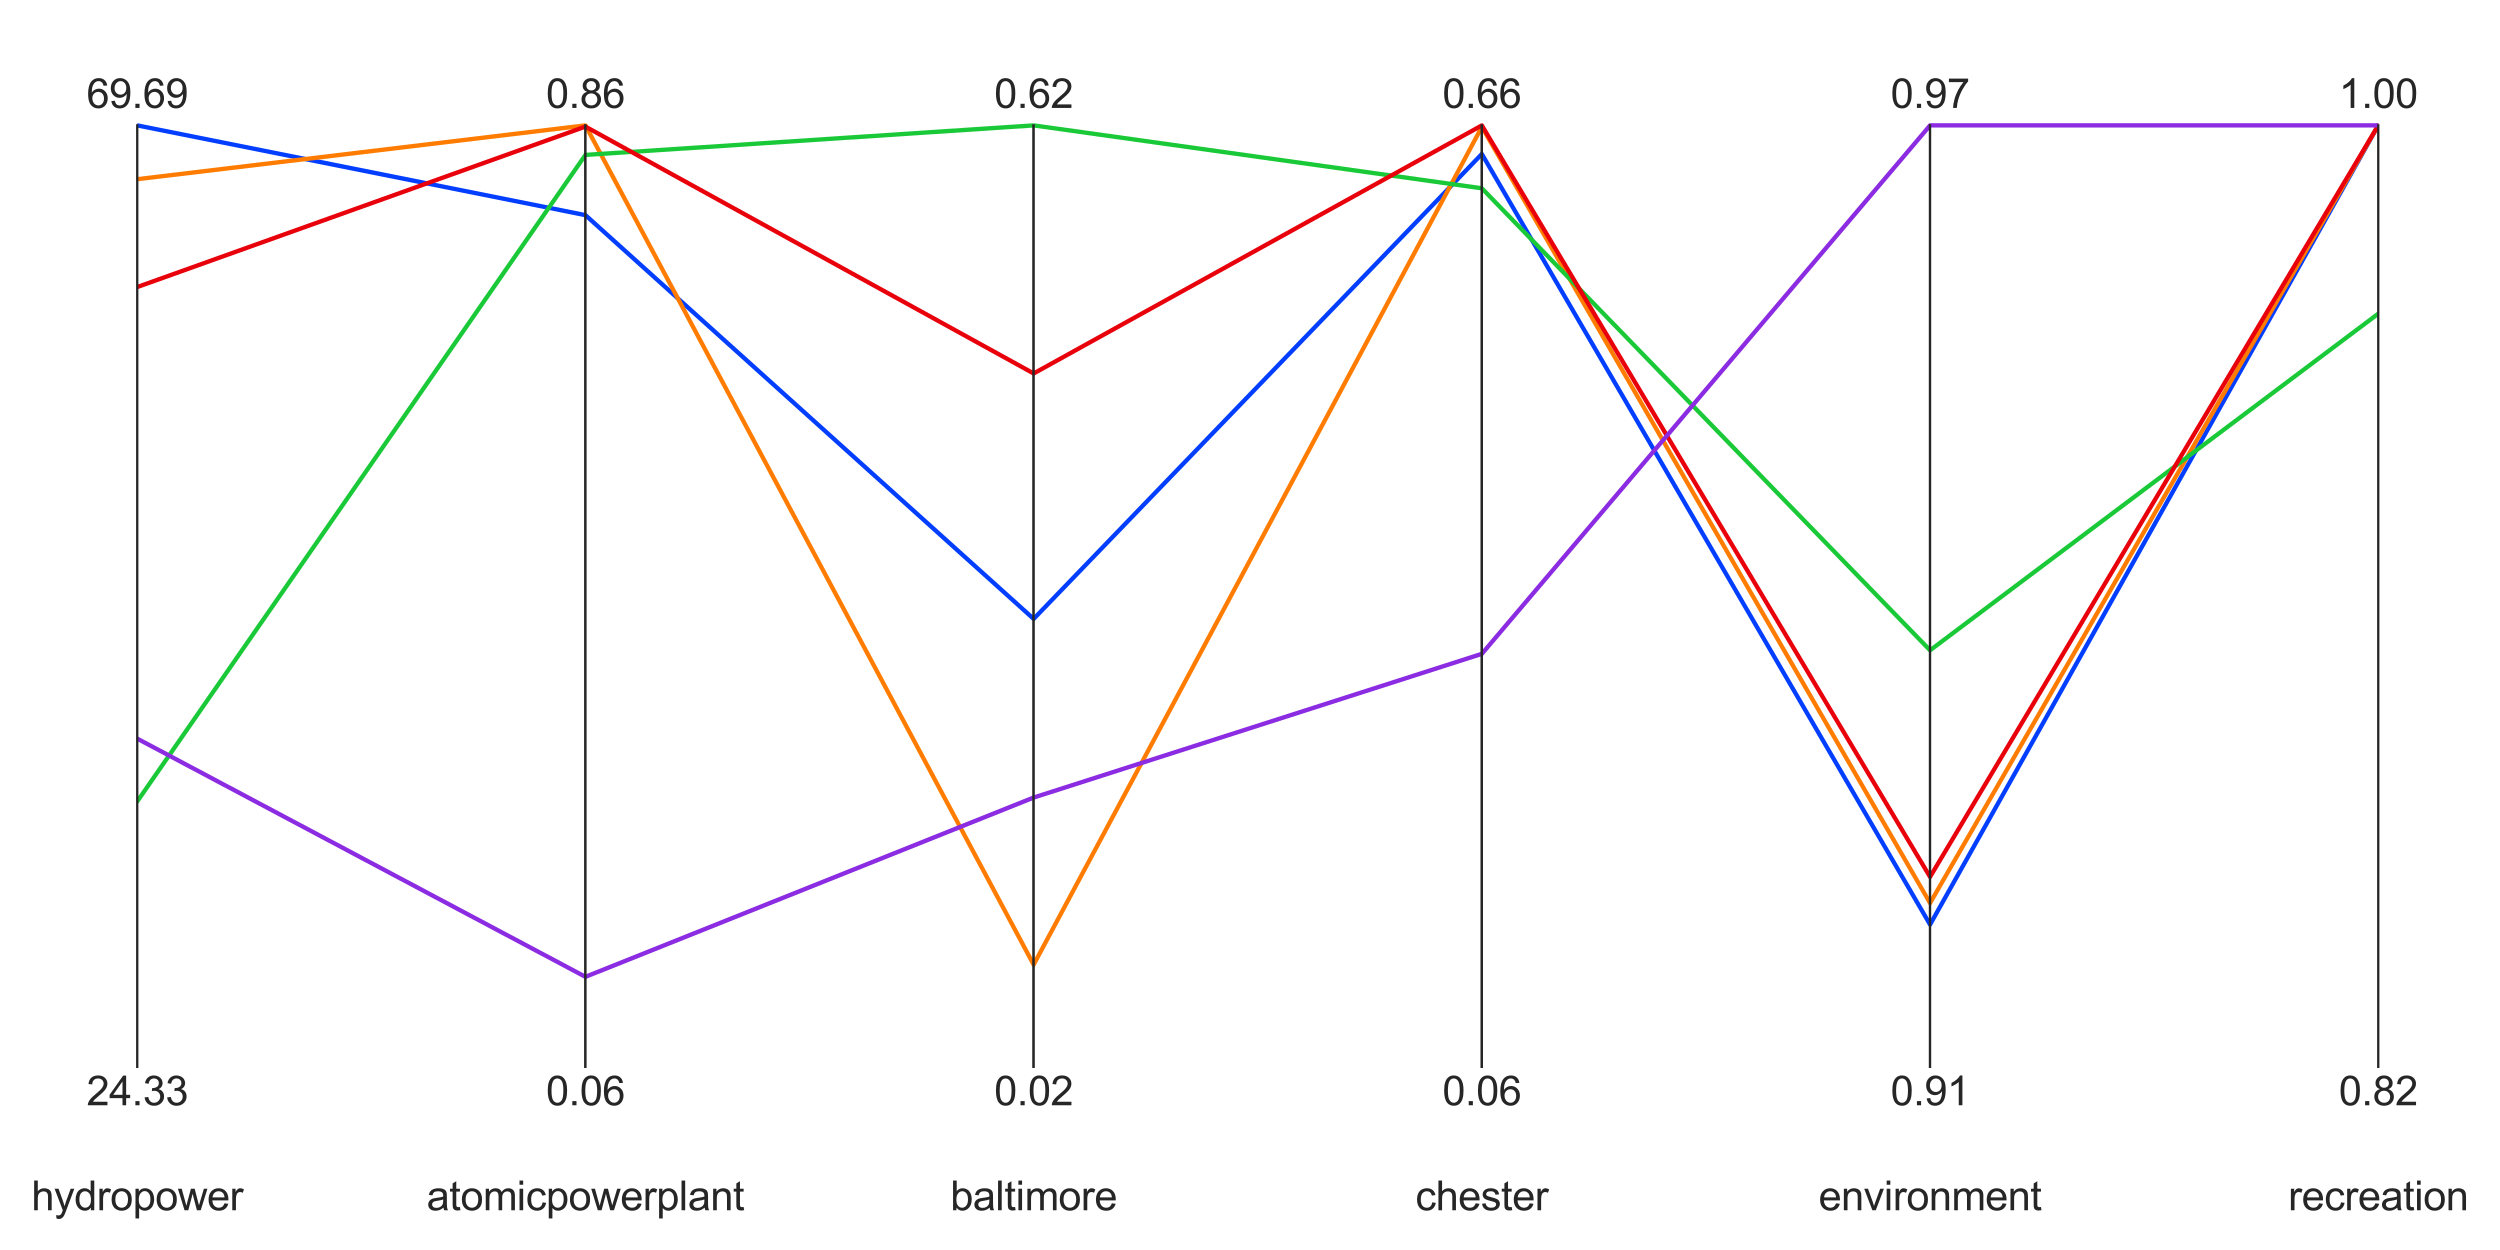 <?xml version="1.0" encoding="utf-8" standalone="no"?>
<!DOCTYPE svg PUBLIC "-//W3C//DTD SVG 1.1//EN"
  "http://www.w3.org/Graphics/SVG/1.1/DTD/svg11.dtd">
<svg xmlns:xlink="http://www.w3.org/1999/xlink" width="864pt" height="432pt" viewBox="0 0 864 432" xmlns="http://www.w3.org/2000/svg" version="1.1">
 <defs>
  <style type="text/css">*{stroke-linejoin: round; stroke-linecap: butt}</style>
 </defs>
 <g id="figure_1">
  <g id="patch_1">
   <path d="M 0 432 
L 864 432 
L 864 0 
L 0 0 
z
" style="fill: #ffffff"/>
  </g>
  <g id="axes_1">
   <g id="patch_2">
    <path d="M 47.43 401.24 
L 202.329 401.24 
L 202.329 10.8 
L 47.43 10.8 
z
" style="fill: #ffffff"/>
   </g>
   <g id="matplotlib.axis_1">
    <g id="xtick_1">
     <g id="text_1">
      <!-- hydropower -->
      <g style="fill: #262626" transform="translate(10.857 418.261) scale(0.14 -0.14)">
       <defs>
        <path id="ArialMT-68" d="M 422 0 
L 422 4581 
L 984 4581 
L 984 2938 
Q 1378 3394 1978 3394 
Q 2347 3394 2619 3248 
Q 2891 3103 3008 2847 
Q 3125 2591 3125 2103 
L 3125 0 
L 2563 0 
L 2563 2103 
Q 2563 2525 2380 2717 
Q 2197 2909 1863 2909 
Q 1613 2909 1392 2779 
Q 1172 2650 1078 2428 
Q 984 2206 984 1816 
L 984 0 
L 422 0 
z
" transform="scale(0.016)"/>
        <path id="ArialMT-79" d="M 397 -1278 
L 334 -750 
Q 519 -800 656 -800 
Q 844 -800 956 -737 
Q 1069 -675 1141 -563 
Q 1194 -478 1313 -144 
Q 1328 -97 1363 -6 
L 103 3319 
L 709 3319 
L 1400 1397 
Q 1534 1031 1641 628 
Q 1738 1016 1872 1384 
L 2581 3319 
L 3144 3319 
L 1881 -56 
Q 1678 -603 1566 -809 
Q 1416 -1088 1222 -1217 
Q 1028 -1347 759 -1347 
Q 597 -1347 397 -1278 
z
" transform="scale(0.016)"/>
        <path id="ArialMT-64" d="M 2575 0 
L 2575 419 
Q 2259 -75 1647 -75 
Q 1250 -75 917 144 
Q 584 363 401 755 
Q 219 1147 219 1656 
Q 219 2153 384 2558 
Q 550 2963 881 3178 
Q 1213 3394 1622 3394 
Q 1922 3394 2156 3267 
Q 2391 3141 2538 2938 
L 2538 4581 
L 3097 4581 
L 3097 0 
L 2575 0 
z
M 797 1656 
Q 797 1019 1065 703 
Q 1334 388 1700 388 
Q 2069 388 2326 689 
Q 2584 991 2584 1609 
Q 2584 2291 2321 2609 
Q 2059 2928 1675 2928 
Q 1300 2928 1048 2622 
Q 797 2316 797 1656 
z
" transform="scale(0.016)"/>
        <path id="ArialMT-72" d="M 416 0 
L 416 3319 
L 922 3319 
L 922 2816 
Q 1116 3169 1280 3281 
Q 1444 3394 1641 3394 
Q 1925 3394 2219 3213 
L 2025 2691 
Q 1819 2813 1613 2813 
Q 1428 2813 1281 2702 
Q 1134 2591 1072 2394 
Q 978 2094 978 1738 
L 978 0 
L 416 0 
z
" transform="scale(0.016)"/>
        <path id="ArialMT-6f" d="M 213 1659 
Q 213 2581 725 3025 
Q 1153 3394 1769 3394 
Q 2453 3394 2887 2945 
Q 3322 2497 3322 1706 
Q 3322 1066 3130 698 
Q 2938 331 2570 128 
Q 2203 -75 1769 -75 
Q 1072 -75 642 372 
Q 213 819 213 1659 
z
M 791 1659 
Q 791 1022 1069 705 
Q 1347 388 1769 388 
Q 2188 388 2466 706 
Q 2744 1025 2744 1678 
Q 2744 2294 2464 2611 
Q 2184 2928 1769 2928 
Q 1347 2928 1069 2612 
Q 791 2297 791 1659 
z
" transform="scale(0.016)"/>
        <path id="ArialMT-70" d="M 422 -1272 
L 422 3319 
L 934 3319 
L 934 2888 
Q 1116 3141 1344 3267 
Q 1572 3394 1897 3394 
Q 2322 3394 2647 3175 
Q 2972 2956 3137 2557 
Q 3303 2159 3303 1684 
Q 3303 1175 3120 767 
Q 2938 359 2589 142 
Q 2241 -75 1856 -75 
Q 1575 -75 1351 44 
Q 1128 163 984 344 
L 984 -1272 
L 422 -1272 
z
M 931 1641 
Q 931 1000 1190 694 
Q 1450 388 1819 388 
Q 2194 388 2461 705 
Q 2728 1022 2728 1688 
Q 2728 2322 2467 2637 
Q 2206 2953 1844 2953 
Q 1484 2953 1207 2617 
Q 931 2281 931 1641 
z
" transform="scale(0.016)"/>
        <path id="ArialMT-77" d="M 1034 0 
L 19 3319 
L 600 3319 
L 1128 1403 
L 1325 691 
Q 1338 744 1497 1375 
L 2025 3319 
L 2603 3319 
L 3100 1394 
L 3266 759 
L 3456 1400 
L 4025 3319 
L 4572 3319 
L 3534 0 
L 2950 0 
L 2422 1988 
L 2294 2553 
L 1622 0 
L 1034 0 
z
" transform="scale(0.016)"/>
        <path id="ArialMT-65" d="M 2694 1069 
L 3275 997 
Q 3138 488 2766 206 
Q 2394 -75 1816 -75 
Q 1088 -75 661 373 
Q 234 822 234 1631 
Q 234 2469 665 2931 
Q 1097 3394 1784 3394 
Q 2450 3394 2872 2941 
Q 3294 2488 3294 1666 
Q 3294 1616 3291 1516 
L 816 1516 
Q 847 969 1125 678 
Q 1403 388 1819 388 
Q 2128 388 2347 550 
Q 2566 713 2694 1069 
z
M 847 1978 
L 2700 1978 
Q 2663 2397 2488 2606 
Q 2219 2931 1791 2931 
Q 1403 2931 1139 2672 
Q 875 2413 847 1978 
z
" transform="scale(0.016)"/>
       </defs>
       <use xlink:href="#ArialMT-68"/>
       <use xlink:href="#ArialMT-79" x="55.615"/>
       <use xlink:href="#ArialMT-64" x="105.615"/>
       <use xlink:href="#ArialMT-72" x="161.23"/>
       <use xlink:href="#ArialMT-6f" x="194.531"/>
       <use xlink:href="#ArialMT-70" x="250.146"/>
       <use xlink:href="#ArialMT-6f" x="305.762"/>
       <use xlink:href="#ArialMT-77" x="361.377"/>
       <use xlink:href="#ArialMT-65" x="433.594"/>
       <use xlink:href="#ArialMT-72" x="489.209"/>
      </g>
     </g>
    </g>
   </g>
   <g id="matplotlib.axis_2"/>
   <g id="line2d_1">
    <path d="M 47.43 43.337 
L 202.329 74.353 
" clip-path="url(#p401fdfe270)" style="fill: none; stroke: #023eff; stroke-width: 1.5; stroke-linecap: round"/>
   </g>
   <g id="line2d_2">
    <path d="M 47.43 61.929 
L 202.329 43.337 
" clip-path="url(#p401fdfe270)" style="fill: none; stroke: #ff7c00; stroke-width: 1.5; stroke-linecap: round"/>
   </g>
   <g id="line2d_3">
    <path d="M 47.43 276.972 
L 202.329 53.539 
" clip-path="url(#p401fdfe270)" style="fill: none; stroke: #1ac938; stroke-width: 1.5; stroke-linecap: round"/>
   </g>
   <g id="line2d_4">
    <path d="M 47.43 99.198 
L 202.329 43.748 
" clip-path="url(#p401fdfe270)" style="fill: none; stroke: #e8000b; stroke-width: 1.5; stroke-linecap: round"/>
   </g>
   <g id="line2d_5">
    <path d="M 47.43 255.271 
L 202.329 337.59 
" clip-path="url(#p401fdfe270)" style="fill: none; stroke: #8b2be2; stroke-width: 1.5; stroke-linecap: round"/>
   </g>
   <g id="line2d_6">
    <path clip-path="url(#p401fdfe270)" style="fill: none; stroke: #9f4800; stroke-width: 1.5; stroke-linecap: round"/>
   </g>
   <g id="line2d_7">
    <path clip-path="url(#p401fdfe270)" style="fill: none; stroke: #f14cc1; stroke-width: 1.5; stroke-linecap: round"/>
   </g>
   <g id="line2d_8">
    <path clip-path="url(#p401fdfe270)" style="fill: none; stroke: #a3a3a3; stroke-width: 1.5; stroke-linecap: round"/>
   </g>
   <g id="line2d_9">
    <path clip-path="url(#p401fdfe270)" style="fill: none; stroke: #ffc400; stroke-width: 1.5; stroke-linecap: round"/>
   </g>
   <g id="line2d_10">
    <path clip-path="url(#p401fdfe270)" style="fill: none; stroke: #00d7ff; stroke-width: 1.5; stroke-linecap: round"/>
   </g>
   <g id="patch_3">
    <path d="M 47.43 368.703 
L 47.43 43.337 
" style="fill: none; stroke: #262626; stroke-width: 0.8; stroke-linejoin: miter; stroke-linecap: square"/>
   </g>
   <g id="patch_4">
    <path d="M 202.329 368.703 
L 202.329 43.337 
" style="fill: none; stroke: #262626; stroke-width: 0.8; stroke-linejoin: miter; stroke-linecap: square"/>
   </g>
   <g id="text_2">
    <!-- 69.69 -->
    <g style="fill: #262626" transform="translate(29.915 37.3) scale(0.14 -0.14)">
     <defs>
      <path id="ArialMT-36" d="M 3184 3459 
L 2625 3416 
Q 2550 3747 2413 3897 
Q 2184 4138 1850 4138 
Q 1581 4138 1378 3988 
Q 1113 3794 959 3422 
Q 806 3050 800 2363 
Q 1003 2672 1297 2822 
Q 1591 2972 1913 2972 
Q 2475 2972 2870 2558 
Q 3266 2144 3266 1488 
Q 3266 1056 3080 686 
Q 2894 316 2569 119 
Q 2244 -78 1831 -78 
Q 1128 -78 684 439 
Q 241 956 241 2144 
Q 241 3472 731 4075 
Q 1159 4600 1884 4600 
Q 2425 4600 2770 4297 
Q 3116 3994 3184 3459 
z
M 888 1484 
Q 888 1194 1011 928 
Q 1134 663 1356 523 
Q 1578 384 1822 384 
Q 2178 384 2434 671 
Q 2691 959 2691 1453 
Q 2691 1928 2437 2201 
Q 2184 2475 1800 2475 
Q 1419 2475 1153 2201 
Q 888 1928 888 1484 
z
" transform="scale(0.016)"/>
      <path id="ArialMT-39" d="M 350 1059 
L 891 1109 
Q 959 728 1153 556 
Q 1347 384 1650 384 
Q 1909 384 2104 503 
Q 2300 622 2425 820 
Q 2550 1019 2634 1356 
Q 2719 1694 2719 2044 
Q 2719 2081 2716 2156 
Q 2547 1888 2255 1720 
Q 1963 1553 1622 1553 
Q 1053 1553 659 1965 
Q 266 2378 266 3053 
Q 266 3750 677 4175 
Q 1088 4600 1706 4600 
Q 2153 4600 2523 4359 
Q 2894 4119 3086 3673 
Q 3278 3228 3278 2384 
Q 3278 1506 3087 986 
Q 2897 466 2520 194 
Q 2144 -78 1638 -78 
Q 1100 -78 759 220 
Q 419 519 350 1059 
z
M 2653 3081 
Q 2653 3566 2395 3850 
Q 2138 4134 1775 4134 
Q 1400 4134 1122 3828 
Q 844 3522 844 3034 
Q 844 2597 1108 2323 
Q 1372 2050 1759 2050 
Q 2150 2050 2401 2323 
Q 2653 2597 2653 3081 
z
" transform="scale(0.016)"/>
      <path id="ArialMT-2e" d="M 581 0 
L 581 641 
L 1222 641 
L 1222 0 
L 581 0 
z
" transform="scale(0.016)"/>
     </defs>
     <use xlink:href="#ArialMT-36"/>
     <use xlink:href="#ArialMT-39" x="55.615"/>
     <use xlink:href="#ArialMT-2e" x="111.23"/>
     <use xlink:href="#ArialMT-36" x="139.014"/>
     <use xlink:href="#ArialMT-39" x="194.629"/>
    </g>
   </g>
   <g id="text_3">
    <!-- 24.33 -->
    <g style="fill: #262626" transform="translate(29.915 381.978) scale(0.14 -0.14)">
     <defs>
      <path id="ArialMT-32" d="M 3222 541 
L 3222 0 
L 194 0 
Q 188 203 259 391 
Q 375 700 629 1000 
Q 884 1300 1366 1694 
Q 2113 2306 2375 2664 
Q 2638 3022 2638 3341 
Q 2638 3675 2398 3904 
Q 2159 4134 1775 4134 
Q 1369 4134 1125 3890 
Q 881 3647 878 3216 
L 300 3275 
Q 359 3922 746 4261 
Q 1134 4600 1788 4600 
Q 2447 4600 2831 4234 
Q 3216 3869 3216 3328 
Q 3216 3053 3103 2787 
Q 2991 2522 2730 2228 
Q 2469 1934 1863 1422 
Q 1356 997 1212 845 
Q 1069 694 975 541 
L 3222 541 
z
" transform="scale(0.016)"/>
      <path id="ArialMT-34" d="M 2069 0 
L 2069 1097 
L 81 1097 
L 81 1613 
L 2172 4581 
L 2631 4581 
L 2631 1613 
L 3250 1613 
L 3250 1097 
L 2631 1097 
L 2631 0 
L 2069 0 
z
M 2069 1613 
L 2069 3678 
L 634 1613 
L 2069 1613 
z
" transform="scale(0.016)"/>
      <path id="ArialMT-33" d="M 269 1209 
L 831 1284 
Q 928 806 1161 595 
Q 1394 384 1728 384 
Q 2125 384 2398 659 
Q 2672 934 2672 1341 
Q 2672 1728 2419 1979 
Q 2166 2231 1775 2231 
Q 1616 2231 1378 2169 
L 1441 2663 
Q 1497 2656 1531 2656 
Q 1891 2656 2178 2843 
Q 2466 3031 2466 3422 
Q 2466 3731 2256 3934 
Q 2047 4138 1716 4138 
Q 1388 4138 1169 3931 
Q 950 3725 888 3313 
L 325 3413 
Q 428 3978 793 4289 
Q 1159 4600 1703 4600 
Q 2078 4600 2393 4439 
Q 2709 4278 2876 4000 
Q 3044 3722 3044 3409 
Q 3044 3113 2884 2869 
Q 2725 2625 2413 2481 
Q 2819 2388 3044 2092 
Q 3269 1797 3269 1353 
Q 3269 753 2831 336 
Q 2394 -81 1725 -81 
Q 1122 -81 723 278 
Q 325 638 269 1209 
z
" transform="scale(0.016)"/>
     </defs>
     <use xlink:href="#ArialMT-32"/>
     <use xlink:href="#ArialMT-34" x="55.615"/>
     <use xlink:href="#ArialMT-2e" x="111.23"/>
     <use xlink:href="#ArialMT-33" x="139.014"/>
     <use xlink:href="#ArialMT-33" x="194.629"/>
    </g>
   </g>
  </g>
  <g id="axes_2">
   <g id="patch_5">
    <path d="M 202.329 401.24 
L 357.228 401.24 
L 357.228 10.8 
L 202.329 10.8 
z
" style="fill: #ffffff"/>
   </g>
   <g id="matplotlib.axis_3">
    <g id="xtick_2">
     <g id="text_4">
      <!-- atomicpowerplant -->
      <g style="fill: #262626" transform="translate(147.471 418.261) scale(0.14 -0.14)">
       <defs>
        <path id="ArialMT-61" d="M 2588 409 
Q 2275 144 1986 34 
Q 1697 -75 1366 -75 
Q 819 -75 525 192 
Q 231 459 231 875 
Q 231 1119 342 1320 
Q 453 1522 633 1644 
Q 813 1766 1038 1828 
Q 1203 1872 1538 1913 
Q 2219 1994 2541 2106 
Q 2544 2222 2544 2253 
Q 2544 2597 2384 2738 
Q 2169 2928 1744 2928 
Q 1347 2928 1158 2789 
Q 969 2650 878 2297 
L 328 2372 
Q 403 2725 575 2942 
Q 747 3159 1072 3276 
Q 1397 3394 1825 3394 
Q 2250 3394 2515 3294 
Q 2781 3194 2906 3042 
Q 3031 2891 3081 2659 
Q 3109 2516 3109 2141 
L 3109 1391 
Q 3109 606 3145 398 
Q 3181 191 3288 0 
L 2700 0 
Q 2613 175 2588 409 
z
M 2541 1666 
Q 2234 1541 1622 1453 
Q 1275 1403 1131 1340 
Q 988 1278 909 1158 
Q 831 1038 831 891 
Q 831 666 1001 516 
Q 1172 366 1500 366 
Q 1825 366 2078 508 
Q 2331 650 2450 897 
Q 2541 1088 2541 1459 
L 2541 1666 
z
" transform="scale(0.016)"/>
        <path id="ArialMT-74" d="M 1650 503 
L 1731 6 
Q 1494 -44 1306 -44 
Q 1000 -44 831 53 
Q 663 150 594 308 
Q 525 466 525 972 
L 525 2881 
L 113 2881 
L 113 3319 
L 525 3319 
L 525 4141 
L 1084 4478 
L 1084 3319 
L 1650 3319 
L 1650 2881 
L 1084 2881 
L 1084 941 
Q 1084 700 1114 631 
Q 1144 563 1211 522 
Q 1278 481 1403 481 
Q 1497 481 1650 503 
z
" transform="scale(0.016)"/>
        <path id="ArialMT-6d" d="M 422 0 
L 422 3319 
L 925 3319 
L 925 2853 
Q 1081 3097 1340 3245 
Q 1600 3394 1931 3394 
Q 2300 3394 2536 3241 
Q 2772 3088 2869 2813 
Q 3263 3394 3894 3394 
Q 4388 3394 4653 3120 
Q 4919 2847 4919 2278 
L 4919 0 
L 4359 0 
L 4359 2091 
Q 4359 2428 4304 2576 
Q 4250 2725 4106 2815 
Q 3963 2906 3769 2906 
Q 3419 2906 3187 2673 
Q 2956 2441 2956 1928 
L 2956 0 
L 2394 0 
L 2394 2156 
Q 2394 2531 2256 2718 
Q 2119 2906 1806 2906 
Q 1569 2906 1367 2781 
Q 1166 2656 1075 2415 
Q 984 2175 984 1722 
L 984 0 
L 422 0 
z
" transform="scale(0.016)"/>
        <path id="ArialMT-69" d="M 425 3934 
L 425 4581 
L 988 4581 
L 988 3934 
L 425 3934 
z
M 425 0 
L 425 3319 
L 988 3319 
L 988 0 
L 425 0 
z
" transform="scale(0.016)"/>
        <path id="ArialMT-63" d="M 2588 1216 
L 3141 1144 
Q 3050 572 2676 248 
Q 2303 -75 1759 -75 
Q 1078 -75 664 370 
Q 250 816 250 1647 
Q 250 2184 428 2587 
Q 606 2991 970 3192 
Q 1334 3394 1763 3394 
Q 2303 3394 2647 3120 
Q 2991 2847 3088 2344 
L 2541 2259 
Q 2463 2594 2264 2762 
Q 2066 2931 1784 2931 
Q 1359 2931 1093 2626 
Q 828 2322 828 1663 
Q 828 994 1084 691 
Q 1341 388 1753 388 
Q 2084 388 2306 591 
Q 2528 794 2588 1216 
z
" transform="scale(0.016)"/>
        <path id="ArialMT-6c" d="M 409 0 
L 409 4581 
L 972 4581 
L 972 0 
L 409 0 
z
" transform="scale(0.016)"/>
        <path id="ArialMT-6e" d="M 422 0 
L 422 3319 
L 928 3319 
L 928 2847 
Q 1294 3394 1984 3394 
Q 2284 3394 2536 3286 
Q 2788 3178 2913 3003 
Q 3038 2828 3088 2588 
Q 3119 2431 3119 2041 
L 3119 0 
L 2556 0 
L 2556 2019 
Q 2556 2363 2490 2533 
Q 2425 2703 2258 2804 
Q 2091 2906 1866 2906 
Q 1506 2906 1245 2678 
Q 984 2450 984 1813 
L 984 0 
L 422 0 
z
" transform="scale(0.016)"/>
       </defs>
       <use xlink:href="#ArialMT-61"/>
       <use xlink:href="#ArialMT-74" x="55.615"/>
       <use xlink:href="#ArialMT-6f" x="83.398"/>
       <use xlink:href="#ArialMT-6d" x="139.014"/>
       <use xlink:href="#ArialMT-69" x="222.314"/>
       <use xlink:href="#ArialMT-63" x="244.531"/>
       <use xlink:href="#ArialMT-70" x="294.531"/>
       <use xlink:href="#ArialMT-6f" x="350.146"/>
       <use xlink:href="#ArialMT-77" x="405.762"/>
       <use xlink:href="#ArialMT-65" x="477.979"/>
       <use xlink:href="#ArialMT-72" x="533.594"/>
       <use xlink:href="#ArialMT-70" x="566.895"/>
       <use xlink:href="#ArialMT-6c" x="622.51"/>
       <use xlink:href="#ArialMT-61" x="644.727"/>
       <use xlink:href="#ArialMT-6e" x="700.342"/>
       <use xlink:href="#ArialMT-74" x="755.957"/>
      </g>
     </g>
    </g>
   </g>
   <g id="matplotlib.axis_4"/>
   <g id="line2d_11">
    <path d="M 202.329 74.353 
L 357.228 213.892 
" clip-path="url(#pb6c5b473b1)" style="fill: none; stroke: #023eff; stroke-width: 1.5; stroke-linecap: round"/>
   </g>
   <g id="line2d_12">
    <path d="M 202.329 43.337 
L 357.228 333.392 
" clip-path="url(#pb6c5b473b1)" style="fill: none; stroke: #ff7c00; stroke-width: 1.5; stroke-linecap: round"/>
   </g>
   <g id="line2d_13">
    <path d="M 202.329 53.539 
L 357.228 43.337 
" clip-path="url(#pb6c5b473b1)" style="fill: none; stroke: #1ac938; stroke-width: 1.5; stroke-linecap: round"/>
   </g>
   <g id="line2d_14">
    <path d="M 202.329 43.748 
L 357.228 129.068 
" clip-path="url(#pb6c5b473b1)" style="fill: none; stroke: #e8000b; stroke-width: 1.5; stroke-linecap: round"/>
   </g>
   <g id="line2d_15">
    <path d="M 202.329 337.59 
L 357.228 275.631 
" clip-path="url(#pb6c5b473b1)" style="fill: none; stroke: #8b2be2; stroke-width: 1.5; stroke-linecap: round"/>
   </g>
   <g id="line2d_16">
    <path clip-path="url(#pb6c5b473b1)" style="fill: none; stroke: #9f4800; stroke-width: 1.5; stroke-linecap: round"/>
   </g>
   <g id="line2d_17">
    <path clip-path="url(#pb6c5b473b1)" style="fill: none; stroke: #f14cc1; stroke-width: 1.5; stroke-linecap: round"/>
   </g>
   <g id="line2d_18">
    <path clip-path="url(#pb6c5b473b1)" style="fill: none; stroke: #a3a3a3; stroke-width: 1.5; stroke-linecap: round"/>
   </g>
   <g id="line2d_19">
    <path clip-path="url(#pb6c5b473b1)" style="fill: none; stroke: #ffc400; stroke-width: 1.5; stroke-linecap: round"/>
   </g>
   <g id="line2d_20">
    <path clip-path="url(#pb6c5b473b1)" style="fill: none; stroke: #00d7ff; stroke-width: 1.5; stroke-linecap: round"/>
   </g>
   <g id="patch_6">
    <path d="M 202.329 368.703 
L 202.329 43.337 
" style="fill: none; stroke: #262626; stroke-width: 0.8; stroke-linejoin: miter; stroke-linecap: square"/>
   </g>
   <g id="patch_7">
    <path d="M 357.228 368.703 
L 357.228 43.337 
" style="fill: none; stroke: #262626; stroke-width: 0.8; stroke-linejoin: miter; stroke-linecap: square"/>
   </g>
   <g id="text_5">
    <!-- 0.86 -->
    <g style="fill: #262626" transform="translate(188.706 37.3) scale(0.14 -0.14)">
     <defs>
      <path id="ArialMT-30" d="M 266 2259 
Q 266 3072 433 3567 
Q 600 4063 929 4331 
Q 1259 4600 1759 4600 
Q 2128 4600 2406 4451 
Q 2684 4303 2865 4023 
Q 3047 3744 3150 3342 
Q 3253 2941 3253 2259 
Q 3253 1453 3087 958 
Q 2922 463 2592 192 
Q 2263 -78 1759 -78 
Q 1097 -78 719 397 
Q 266 969 266 2259 
z
M 844 2259 
Q 844 1131 1108 757 
Q 1372 384 1759 384 
Q 2147 384 2411 759 
Q 2675 1134 2675 2259 
Q 2675 3391 2411 3762 
Q 2147 4134 1753 4134 
Q 1366 4134 1134 3806 
Q 844 3388 844 2259 
z
" transform="scale(0.016)"/>
      <path id="ArialMT-38" d="M 1131 2484 
Q 781 2613 612 2850 
Q 444 3088 444 3419 
Q 444 3919 803 4259 
Q 1163 4600 1759 4600 
Q 2359 4600 2725 4251 
Q 3091 3903 3091 3403 
Q 3091 3084 2923 2848 
Q 2756 2613 2416 2484 
Q 2838 2347 3058 2040 
Q 3278 1734 3278 1309 
Q 3278 722 2862 322 
Q 2447 -78 1769 -78 
Q 1091 -78 675 323 
Q 259 725 259 1325 
Q 259 1772 486 2073 
Q 713 2375 1131 2484 
z
M 1019 3438 
Q 1019 3113 1228 2906 
Q 1438 2700 1772 2700 
Q 2097 2700 2305 2904 
Q 2513 3109 2513 3406 
Q 2513 3716 2298 3927 
Q 2084 4138 1766 4138 
Q 1444 4138 1231 3931 
Q 1019 3725 1019 3438 
z
M 838 1322 
Q 838 1081 952 856 
Q 1066 631 1291 507 
Q 1516 384 1775 384 
Q 2178 384 2440 643 
Q 2703 903 2703 1303 
Q 2703 1709 2433 1975 
Q 2163 2241 1756 2241 
Q 1359 2241 1098 1978 
Q 838 1716 838 1322 
z
" transform="scale(0.016)"/>
     </defs>
     <use xlink:href="#ArialMT-30"/>
     <use xlink:href="#ArialMT-2e" x="55.615"/>
     <use xlink:href="#ArialMT-38" x="83.398"/>
     <use xlink:href="#ArialMT-36" x="139.014"/>
    </g>
   </g>
   <g id="text_6">
    <!-- 0.06 -->
    <g style="fill: #262626" transform="translate(188.706 381.978) scale(0.14 -0.14)">
     <use xlink:href="#ArialMT-30"/>
     <use xlink:href="#ArialMT-2e" x="55.615"/>
     <use xlink:href="#ArialMT-30" x="83.398"/>
     <use xlink:href="#ArialMT-36" x="139.014"/>
    </g>
   </g>
  </g>
  <g id="axes_3">
   <g id="patch_8">
    <path d="M 357.228 401.24 
L 512.127 401.24 
L 512.127 10.8 
L 357.228 10.8 
z
" style="fill: #ffffff"/>
   </g>
   <g id="matplotlib.axis_5">
    <g id="xtick_3">
     <g id="text_7">
      <!-- baltimore -->
      <g style="fill: #262626" transform="translate(328.44 418.261) scale(0.14 -0.14)">
       <defs>
        <path id="ArialMT-62" d="M 941 0 
L 419 0 
L 419 4581 
L 981 4581 
L 981 2947 
Q 1338 3394 1891 3394 
Q 2197 3394 2470 3270 
Q 2744 3147 2920 2923 
Q 3097 2700 3197 2384 
Q 3297 2069 3297 1709 
Q 3297 856 2875 390 
Q 2453 -75 1863 -75 
Q 1275 -75 941 416 
L 941 0 
z
M 934 1684 
Q 934 1088 1097 822 
Q 1363 388 1816 388 
Q 2184 388 2453 708 
Q 2722 1028 2722 1663 
Q 2722 2313 2464 2622 
Q 2206 2931 1841 2931 
Q 1472 2931 1203 2611 
Q 934 2291 934 1684 
z
" transform="scale(0.016)"/>
       </defs>
       <use xlink:href="#ArialMT-62"/>
       <use xlink:href="#ArialMT-61" x="55.615"/>
       <use xlink:href="#ArialMT-6c" x="111.23"/>
       <use xlink:href="#ArialMT-74" x="133.447"/>
       <use xlink:href="#ArialMT-69" x="161.23"/>
       <use xlink:href="#ArialMT-6d" x="183.447"/>
       <use xlink:href="#ArialMT-6f" x="266.748"/>
       <use xlink:href="#ArialMT-72" x="322.363"/>
       <use xlink:href="#ArialMT-65" x="355.664"/>
      </g>
     </g>
    </g>
   </g>
   <g id="matplotlib.axis_6"/>
   <g id="line2d_21">
    <path d="M 357.228 213.892 
L 512.127 53.223 
" clip-path="url(#pa93b7fe2a8)" style="fill: none; stroke: #023eff; stroke-width: 1.5; stroke-linecap: round"/>
   </g>
   <g id="line2d_22">
    <path d="M 357.228 333.392 
L 512.127 43.865 
" clip-path="url(#pa93b7fe2a8)" style="fill: none; stroke: #ff7c00; stroke-width: 1.5; stroke-linecap: round"/>
   </g>
   <g id="line2d_23">
    <path d="M 357.228 43.337 
L 512.127 65.074 
" clip-path="url(#pa93b7fe2a8)" style="fill: none; stroke: #1ac938; stroke-width: 1.5; stroke-linecap: round"/>
   </g>
   <g id="line2d_24">
    <path d="M 357.228 129.068 
L 512.127 43.337 
" clip-path="url(#pa93b7fe2a8)" style="fill: none; stroke: #e8000b; stroke-width: 1.5; stroke-linecap: round"/>
   </g>
   <g id="line2d_25">
    <path d="M 357.228 275.631 
L 512.127 225.97 
" clip-path="url(#pa93b7fe2a8)" style="fill: none; stroke: #8b2be2; stroke-width: 1.5; stroke-linecap: round"/>
   </g>
   <g id="line2d_26">
    <path clip-path="url(#pa93b7fe2a8)" style="fill: none; stroke: #9f4800; stroke-width: 1.5; stroke-linecap: round"/>
   </g>
   <g id="line2d_27">
    <path clip-path="url(#pa93b7fe2a8)" style="fill: none; stroke: #f14cc1; stroke-width: 1.5; stroke-linecap: round"/>
   </g>
   <g id="line2d_28">
    <path clip-path="url(#pa93b7fe2a8)" style="fill: none; stroke: #a3a3a3; stroke-width: 1.5; stroke-linecap: round"/>
   </g>
   <g id="line2d_29">
    <path clip-path="url(#pa93b7fe2a8)" style="fill: none; stroke: #ffc400; stroke-width: 1.5; stroke-linecap: round"/>
   </g>
   <g id="line2d_30">
    <path clip-path="url(#pa93b7fe2a8)" style="fill: none; stroke: #00d7ff; stroke-width: 1.5; stroke-linecap: round"/>
   </g>
   <g id="patch_9">
    <path d="M 357.228 368.703 
L 357.228 43.337 
" style="fill: none; stroke: #262626; stroke-width: 0.8; stroke-linejoin: miter; stroke-linecap: square"/>
   </g>
   <g id="patch_10">
    <path d="M 512.127 368.703 
L 512.127 43.337 
" style="fill: none; stroke: #262626; stroke-width: 0.8; stroke-linejoin: miter; stroke-linecap: square"/>
   </g>
   <g id="text_8">
    <!-- 0.62 -->
    <g style="fill: #262626" transform="translate(343.605 37.3) scale(0.14 -0.14)">
     <use xlink:href="#ArialMT-30"/>
     <use xlink:href="#ArialMT-2e" x="55.615"/>
     <use xlink:href="#ArialMT-36" x="83.398"/>
     <use xlink:href="#ArialMT-32" x="139.014"/>
    </g>
   </g>
   <g id="text_9">
    <!-- 0.02 -->
    <g style="fill: #262626" transform="translate(343.605 381.978) scale(0.14 -0.14)">
     <use xlink:href="#ArialMT-30"/>
     <use xlink:href="#ArialMT-2e" x="55.615"/>
     <use xlink:href="#ArialMT-30" x="83.398"/>
     <use xlink:href="#ArialMT-32" x="139.014"/>
    </g>
   </g>
  </g>
  <g id="axes_4">
   <g id="patch_11">
    <path d="M 512.127 401.24 
L 667.026 401.24 
L 667.026 10.8 
L 512.127 10.8 
z
" style="fill: #ffffff"/>
   </g>
   <g id="matplotlib.axis_7">
    <g id="xtick_4">
     <g id="text_10">
      <!-- chester -->
      <g style="fill: #262626" transform="translate(489.174 418.261) scale(0.14 -0.14)">
       <defs>
        <path id="ArialMT-73" d="M 197 991 
L 753 1078 
Q 800 744 1014 566 
Q 1228 388 1613 388 
Q 2000 388 2187 545 
Q 2375 703 2375 916 
Q 2375 1106 2209 1216 
Q 2094 1291 1634 1406 
Q 1016 1563 777 1677 
Q 538 1791 414 1992 
Q 291 2194 291 2438 
Q 291 2659 392 2848 
Q 494 3038 669 3163 
Q 800 3259 1026 3326 
Q 1253 3394 1513 3394 
Q 1903 3394 2198 3281 
Q 2494 3169 2634 2976 
Q 2775 2784 2828 2463 
L 2278 2388 
Q 2241 2644 2061 2787 
Q 1881 2931 1553 2931 
Q 1166 2931 1000 2803 
Q 834 2675 834 2503 
Q 834 2394 903 2306 
Q 972 2216 1119 2156 
Q 1203 2125 1616 2013 
Q 2213 1853 2448 1751 
Q 2684 1650 2818 1456 
Q 2953 1263 2953 975 
Q 2953 694 2789 445 
Q 2625 197 2315 61 
Q 2006 -75 1616 -75 
Q 969 -75 630 194 
Q 291 463 197 991 
z
" transform="scale(0.016)"/>
       </defs>
       <use xlink:href="#ArialMT-63"/>
       <use xlink:href="#ArialMT-68" x="50"/>
       <use xlink:href="#ArialMT-65" x="105.615"/>
       <use xlink:href="#ArialMT-73" x="161.23"/>
       <use xlink:href="#ArialMT-74" x="211.23"/>
       <use xlink:href="#ArialMT-65" x="239.014"/>
       <use xlink:href="#ArialMT-72" x="294.629"/>
      </g>
     </g>
    </g>
   </g>
   <g id="matplotlib.axis_8"/>
   <g id="line2d_31">
    <path d="M 512.127 53.223 
L 667.026 319.538 
" clip-path="url(#pefee108805)" style="fill: none; stroke: #023eff; stroke-width: 1.5; stroke-linecap: round"/>
   </g>
   <g id="line2d_32">
    <path d="M 512.127 43.865 
L 667.026 312.1 
" clip-path="url(#pefee108805)" style="fill: none; stroke: #ff7c00; stroke-width: 1.5; stroke-linecap: round"/>
   </g>
   <g id="line2d_33">
    <path d="M 512.127 65.074 
L 667.026 224.741 
" clip-path="url(#pefee108805)" style="fill: none; stroke: #1ac938; stroke-width: 1.5; stroke-linecap: round"/>
   </g>
   <g id="line2d_34">
    <path d="M 512.127 43.337 
L 667.026 303.052 
" clip-path="url(#pefee108805)" style="fill: none; stroke: #e8000b; stroke-width: 1.5; stroke-linecap: round"/>
   </g>
   <g id="line2d_35">
    <path d="M 512.127 225.97 
L 667.026 43.337 
" clip-path="url(#pefee108805)" style="fill: none; stroke: #8b2be2; stroke-width: 1.5; stroke-linecap: round"/>
   </g>
   <g id="line2d_36">
    <path clip-path="url(#pefee108805)" style="fill: none; stroke: #9f4800; stroke-width: 1.5; stroke-linecap: round"/>
   </g>
   <g id="line2d_37">
    <path clip-path="url(#pefee108805)" style="fill: none; stroke: #f14cc1; stroke-width: 1.5; stroke-linecap: round"/>
   </g>
   <g id="line2d_38">
    <path clip-path="url(#pefee108805)" style="fill: none; stroke: #a3a3a3; stroke-width: 1.5; stroke-linecap: round"/>
   </g>
   <g id="line2d_39">
    <path clip-path="url(#pefee108805)" style="fill: none; stroke: #ffc400; stroke-width: 1.5; stroke-linecap: round"/>
   </g>
   <g id="line2d_40">
    <path clip-path="url(#pefee108805)" style="fill: none; stroke: #00d7ff; stroke-width: 1.5; stroke-linecap: round"/>
   </g>
   <g id="patch_12">
    <path d="M 512.127 368.703 
L 512.127 43.337 
" style="fill: none; stroke: #262626; stroke-width: 0.8; stroke-linejoin: miter; stroke-linecap: square"/>
   </g>
   <g id="patch_13">
    <path d="M 667.026 368.703 
L 667.026 43.337 
" style="fill: none; stroke: #262626; stroke-width: 0.8; stroke-linejoin: miter; stroke-linecap: square"/>
   </g>
   <g id="text_11">
    <!-- 0.66 -->
    <g style="fill: #262626" transform="translate(498.504 37.3) scale(0.14 -0.14)">
     <use xlink:href="#ArialMT-30"/>
     <use xlink:href="#ArialMT-2e" x="55.615"/>
     <use xlink:href="#ArialMT-36" x="83.398"/>
     <use xlink:href="#ArialMT-36" x="139.014"/>
    </g>
   </g>
   <g id="text_12">
    <!-- 0.06 -->
    <g style="fill: #262626" transform="translate(498.504 381.978) scale(0.14 -0.14)">
     <use xlink:href="#ArialMT-30"/>
     <use xlink:href="#ArialMT-2e" x="55.615"/>
     <use xlink:href="#ArialMT-30" x="83.398"/>
     <use xlink:href="#ArialMT-36" x="139.014"/>
    </g>
   </g>
  </g>
  <g id="axes_5">
   <g id="patch_14">
    <path d="M 667.026 401.24 
L 821.925 401.24 
L 821.925 10.8 
L 667.026 10.8 
z
" style="fill: #ffffff"/>
   </g>
   <g id="matplotlib.axis_9">
    <g id="xtick_5">
     <g id="text_13">
      <!-- environment -->
      <g style="fill: #262626" transform="translate(628.509 418.261) scale(0.14 -0.14)">
       <defs>
        <path id="ArialMT-76" d="M 1344 0 
L 81 3319 
L 675 3319 
L 1388 1331 
Q 1503 1009 1600 663 
Q 1675 925 1809 1294 
L 2547 3319 
L 3125 3319 
L 1869 0 
L 1344 0 
z
" transform="scale(0.016)"/>
       </defs>
       <use xlink:href="#ArialMT-65"/>
       <use xlink:href="#ArialMT-6e" x="55.615"/>
       <use xlink:href="#ArialMT-76" x="111.23"/>
       <use xlink:href="#ArialMT-69" x="161.23"/>
       <use xlink:href="#ArialMT-72" x="183.447"/>
       <use xlink:href="#ArialMT-6f" x="216.748"/>
       <use xlink:href="#ArialMT-6e" x="272.363"/>
       <use xlink:href="#ArialMT-6d" x="327.979"/>
       <use xlink:href="#ArialMT-65" x="411.279"/>
       <use xlink:href="#ArialMT-6e" x="466.895"/>
       <use xlink:href="#ArialMT-74" x="522.51"/>
      </g>
     </g>
    </g>
    <g id="xtick_6">
     <g id="text_14">
      <!-- recreation -->
      <g style="fill: #262626" transform="translate(790.8 418.261) scale(0.14 -0.14)">
       <use xlink:href="#ArialMT-72"/>
       <use xlink:href="#ArialMT-65" x="33.301"/>
       <use xlink:href="#ArialMT-63" x="88.916"/>
       <use xlink:href="#ArialMT-72" x="138.916"/>
       <use xlink:href="#ArialMT-65" x="172.217"/>
       <use xlink:href="#ArialMT-61" x="227.832"/>
       <use xlink:href="#ArialMT-74" x="283.447"/>
       <use xlink:href="#ArialMT-69" x="311.23"/>
       <use xlink:href="#ArialMT-6f" x="333.447"/>
       <use xlink:href="#ArialMT-6e" x="389.062"/>
      </g>
     </g>
    </g>
   </g>
   <g id="matplotlib.axis_10"/>
   <g id="line2d_41">
    <path d="M 667.026 319.538 
L 821.925 43.337 
" clip-path="url(#p9dcecc03fa)" style="fill: none; stroke: #023eff; stroke-width: 1.5; stroke-linecap: round"/>
   </g>
   <g id="line2d_42">
    <path d="M 667.026 312.1 
L 821.925 43.337 
" clip-path="url(#p9dcecc03fa)" style="fill: none; stroke: #ff7c00; stroke-width: 1.5; stroke-linecap: round"/>
   </g>
   <g id="line2d_43">
    <path d="M 667.026 224.741 
L 821.925 108.41 
" clip-path="url(#p9dcecc03fa)" style="fill: none; stroke: #1ac938; stroke-width: 1.5; stroke-linecap: round"/>
   </g>
   <g id="line2d_44">
    <path d="M 667.026 303.052 
L 821.925 43.337 
" clip-path="url(#p9dcecc03fa)" style="fill: none; stroke: #e8000b; stroke-width: 1.5; stroke-linecap: round"/>
   </g>
   <g id="line2d_45">
    <path d="M 667.026 43.337 
L 821.925 43.337 
" clip-path="url(#p9dcecc03fa)" style="fill: none; stroke: #8b2be2; stroke-width: 1.5; stroke-linecap: round"/>
   </g>
   <g id="line2d_46">
    <path clip-path="url(#p9dcecc03fa)" style="fill: none; stroke: #9f4800; stroke-width: 1.5; stroke-linecap: round"/>
   </g>
   <g id="line2d_47">
    <path clip-path="url(#p9dcecc03fa)" style="fill: none; stroke: #f14cc1; stroke-width: 1.5; stroke-linecap: round"/>
   </g>
   <g id="line2d_48">
    <path clip-path="url(#p9dcecc03fa)" style="fill: none; stroke: #a3a3a3; stroke-width: 1.5; stroke-linecap: round"/>
   </g>
   <g id="line2d_49">
    <path clip-path="url(#p9dcecc03fa)" style="fill: none; stroke: #ffc400; stroke-width: 1.5; stroke-linecap: round"/>
   </g>
   <g id="line2d_50">
    <path clip-path="url(#p9dcecc03fa)" style="fill: none; stroke: #00d7ff; stroke-width: 1.5; stroke-linecap: round"/>
   </g>
   <g id="patch_15">
    <path d="M 667.026 368.703 
L 667.026 43.337 
" style="fill: none; stroke: #262626; stroke-width: 0.8; stroke-linejoin: miter; stroke-linecap: square"/>
   </g>
   <g id="patch_16">
    <path d="M 821.925 368.703 
L 821.925 43.337 
" style="fill: none; stroke: #262626; stroke-width: 0.8; stroke-linejoin: miter; stroke-linecap: square"/>
   </g>
   <g id="text_15">
    <!-- 0.97 -->
    <g style="fill: #262626" transform="translate(653.403 37.3) scale(0.14 -0.14)">
     <defs>
      <path id="ArialMT-37" d="M 303 3981 
L 303 4522 
L 3269 4522 
L 3269 4084 
Q 2831 3619 2401 2847 
Q 1972 2075 1738 1259 
Q 1569 684 1522 0 
L 944 0 
Q 953 541 1156 1306 
Q 1359 2072 1739 2783 
Q 2119 3494 2547 3981 
L 303 3981 
z
" transform="scale(0.016)"/>
     </defs>
     <use xlink:href="#ArialMT-30"/>
     <use xlink:href="#ArialMT-2e" x="55.615"/>
     <use xlink:href="#ArialMT-39" x="83.398"/>
     <use xlink:href="#ArialMT-37" x="139.014"/>
    </g>
   </g>
   <g id="text_16">
    <!-- 0.91 -->
    <g style="fill: #262626" transform="translate(653.403 381.978) scale(0.14 -0.14)">
     <defs>
      <path id="ArialMT-31" d="M 2384 0 
L 1822 0 
L 1822 3584 
Q 1619 3391 1289 3197 
Q 959 3003 697 2906 
L 697 3450 
Q 1169 3672 1522 3987 
Q 1875 4303 2022 4600 
L 2384 4600 
L 2384 0 
z
" transform="scale(0.016)"/>
     </defs>
     <use xlink:href="#ArialMT-30"/>
     <use xlink:href="#ArialMT-2e" x="55.615"/>
     <use xlink:href="#ArialMT-39" x="83.398"/>
     <use xlink:href="#ArialMT-31" x="139.014"/>
    </g>
   </g>
   <g id="text_17">
    <!-- 1.00 -->
    <g style="fill: #262626" transform="translate(808.302 37.3) scale(0.14 -0.14)">
     <use xlink:href="#ArialMT-31"/>
     <use xlink:href="#ArialMT-2e" x="55.615"/>
     <use xlink:href="#ArialMT-30" x="83.398"/>
     <use xlink:href="#ArialMT-30" x="139.014"/>
    </g>
   </g>
   <g id="text_18">
    <!-- 0.82 -->
    <g style="fill: #262626" transform="translate(808.302 381.978) scale(0.14 -0.14)">
     <use xlink:href="#ArialMT-30"/>
     <use xlink:href="#ArialMT-2e" x="55.615"/>
     <use xlink:href="#ArialMT-38" x="83.398"/>
     <use xlink:href="#ArialMT-32" x="139.014"/>
    </g>
   </g>
  </g>
  <g id="legend_1">
   <g id="patch_17">
    <path d="M 889.8 236.198 
L 1074.652 236.198 
Q 1077.453 236.198 1077.453 233.398 
L 1077.453 36.6 
Q 1077.453 33.8 1074.652 33.8 
L 889.8 33.8 
Q 887 33.8 887 36.6 
L 887 233.398 
Q 887 236.198 889.8 236.198 
z
" style="fill: #ffffff; opacity: 0.8; stroke: #cccccc; stroke-linejoin: miter"/>
   </g>
   <g id="line2d_51">
    <path style="fill: none; stroke: #023eff; stroke-width: 1.5; stroke-linecap: round"/>
   </g>
   <g id="text_19">
    <!-- max hydropower -->
    <g style="fill: #262626" transform="translate(931.8 49.421) scale(0.14 -0.14)">
     <defs>
      <path id="ArialMT-78" d="M 47 0 
L 1259 1725 
L 138 3319 
L 841 3319 
L 1350 2541 
Q 1494 2319 1581 2169 
Q 1719 2375 1834 2534 
L 2394 3319 
L 3066 3319 
L 1919 1756 
L 3153 0 
L 2463 0 
L 1781 1031 
L 1600 1309 
L 728 0 
L 47 0 
z
" transform="scale(0.016)"/>
      <path id="ArialMT-20" transform="scale(0.016)"/>
     </defs>
     <use xlink:href="#ArialMT-6d"/>
     <use xlink:href="#ArialMT-61" x="83.301"/>
     <use xlink:href="#ArialMT-78" x="138.916"/>
     <use xlink:href="#ArialMT-20" x="188.916"/>
     <use xlink:href="#ArialMT-68" x="216.699"/>
     <use xlink:href="#ArialMT-79" x="272.314"/>
     <use xlink:href="#ArialMT-64" x="322.314"/>
     <use xlink:href="#ArialMT-72" x="377.93"/>
     <use xlink:href="#ArialMT-6f" x="411.23"/>
     <use xlink:href="#ArialMT-70" x="466.846"/>
     <use xlink:href="#ArialMT-6f" x="522.461"/>
     <use xlink:href="#ArialMT-77" x="578.076"/>
     <use xlink:href="#ArialMT-65" x="650.293"/>
     <use xlink:href="#ArialMT-72" x="705.908"/>
    </g>
   </g>
   <g id="line2d_52">
    <path style="fill: none; stroke: #ff7c00; stroke-width: 1.5; stroke-linecap: round"/>
   </g>
   <g id="text_20">
    <!-- max atomicpowerplant -->
    <g style="fill: #262626" transform="translate(931.8 69.388) scale(0.14 -0.14)">
     <use xlink:href="#ArialMT-6d"/>
     <use xlink:href="#ArialMT-61" x="83.301"/>
     <use xlink:href="#ArialMT-78" x="138.916"/>
     <use xlink:href="#ArialMT-20" x="188.916"/>
     <use xlink:href="#ArialMT-61" x="216.699"/>
     <use xlink:href="#ArialMT-74" x="272.314"/>
     <use xlink:href="#ArialMT-6f" x="300.098"/>
     <use xlink:href="#ArialMT-6d" x="355.713"/>
     <use xlink:href="#ArialMT-69" x="439.014"/>
     <use xlink:href="#ArialMT-63" x="461.23"/>
     <use xlink:href="#ArialMT-70" x="511.23"/>
     <use xlink:href="#ArialMT-6f" x="566.846"/>
     <use xlink:href="#ArialMT-77" x="622.461"/>
     <use xlink:href="#ArialMT-65" x="694.678"/>
     <use xlink:href="#ArialMT-72" x="750.293"/>
     <use xlink:href="#ArialMT-70" x="783.594"/>
     <use xlink:href="#ArialMT-6c" x="839.209"/>
     <use xlink:href="#ArialMT-61" x="861.426"/>
     <use xlink:href="#ArialMT-6e" x="917.041"/>
     <use xlink:href="#ArialMT-74" x="972.656"/>
    </g>
   </g>
   <g id="line2d_53">
    <path style="fill: none; stroke: #1ac938; stroke-width: 1.5; stroke-linecap: round"/>
   </g>
   <g id="text_21">
    <!-- max baltimore -->
    <g style="fill: #262626" transform="translate(931.8 89.192) scale(0.14 -0.14)">
     <use xlink:href="#ArialMT-6d"/>
     <use xlink:href="#ArialMT-61" x="83.301"/>
     <use xlink:href="#ArialMT-78" x="138.916"/>
     <use xlink:href="#ArialMT-20" x="188.916"/>
     <use xlink:href="#ArialMT-62" x="216.699"/>
     <use xlink:href="#ArialMT-61" x="272.314"/>
     <use xlink:href="#ArialMT-6c" x="327.93"/>
     <use xlink:href="#ArialMT-74" x="350.146"/>
     <use xlink:href="#ArialMT-69" x="377.93"/>
     <use xlink:href="#ArialMT-6d" x="400.146"/>
     <use xlink:href="#ArialMT-6f" x="483.447"/>
     <use xlink:href="#ArialMT-72" x="539.062"/>
     <use xlink:href="#ArialMT-65" x="572.363"/>
    </g>
   </g>
   <g id="line2d_54">
    <path style="fill: none; stroke: #e8000b; stroke-width: 1.5; stroke-linecap: round"/>
   </g>
   <g id="text_22">
    <!-- max chester -->
    <g style="fill: #262626" transform="translate(931.8 108.995) scale(0.14 -0.14)">
     <use xlink:href="#ArialMT-6d"/>
     <use xlink:href="#ArialMT-61" x="83.301"/>
     <use xlink:href="#ArialMT-78" x="138.916"/>
     <use xlink:href="#ArialMT-20" x="188.916"/>
     <use xlink:href="#ArialMT-63" x="216.699"/>
     <use xlink:href="#ArialMT-68" x="266.699"/>
     <use xlink:href="#ArialMT-65" x="322.314"/>
     <use xlink:href="#ArialMT-73" x="377.93"/>
     <use xlink:href="#ArialMT-74" x="427.93"/>
     <use xlink:href="#ArialMT-65" x="455.713"/>
     <use xlink:href="#ArialMT-72" x="511.328"/>
    </g>
   </g>
   <g id="line2d_55">
    <path style="fill: none; stroke: #8b2be2; stroke-width: 1.5; stroke-linecap: round"/>
   </g>
   <g id="text_23">
    <!-- max environment -->
    <g style="fill: #262626" transform="translate(931.8 128.799) scale(0.14 -0.14)">
     <use xlink:href="#ArialMT-6d"/>
     <use xlink:href="#ArialMT-61" x="83.301"/>
     <use xlink:href="#ArialMT-78" x="138.916"/>
     <use xlink:href="#ArialMT-20" x="188.916"/>
     <use xlink:href="#ArialMT-65" x="216.699"/>
     <use xlink:href="#ArialMT-6e" x="272.314"/>
     <use xlink:href="#ArialMT-76" x="327.93"/>
     <use xlink:href="#ArialMT-69" x="377.93"/>
     <use xlink:href="#ArialMT-72" x="400.146"/>
     <use xlink:href="#ArialMT-6f" x="433.447"/>
     <use xlink:href="#ArialMT-6e" x="489.062"/>
     <use xlink:href="#ArialMT-6d" x="544.678"/>
     <use xlink:href="#ArialMT-65" x="627.979"/>
     <use xlink:href="#ArialMT-6e" x="683.594"/>
     <use xlink:href="#ArialMT-74" x="739.209"/>
    </g>
   </g>
   <g id="line2d_56">
    <path style="fill: none; stroke: #9f4800; stroke-width: 1.5; stroke-linecap: round"/>
   </g>
   <g id="text_24">
    <!-- max nan -->
    <g style="fill: #262626" transform="translate(931.8 148.602) scale(0.14 -0.14)">
     <use xlink:href="#ArialMT-6d"/>
     <use xlink:href="#ArialMT-61" x="83.301"/>
     <use xlink:href="#ArialMT-78" x="138.916"/>
     <use xlink:href="#ArialMT-20" x="188.916"/>
     <use xlink:href="#ArialMT-6e" x="216.699"/>
     <use xlink:href="#ArialMT-61" x="272.314"/>
     <use xlink:href="#ArialMT-6e" x="327.93"/>
    </g>
   </g>
   <g id="line2d_57">
    <path style="fill: none; stroke: #f14cc1; stroke-width: 1.5; stroke-linecap: round"/>
   </g>
   <g id="text_25">
    <!-- max nan -->
    <g style="fill: #262626" transform="translate(931.8 168.406) scale(0.14 -0.14)">
     <use xlink:href="#ArialMT-6d"/>
     <use xlink:href="#ArialMT-61" x="83.301"/>
     <use xlink:href="#ArialMT-78" x="138.916"/>
     <use xlink:href="#ArialMT-20" x="188.916"/>
     <use xlink:href="#ArialMT-6e" x="216.699"/>
     <use xlink:href="#ArialMT-61" x="272.314"/>
     <use xlink:href="#ArialMT-6e" x="327.93"/>
    </g>
   </g>
   <g id="line2d_58">
    <path style="fill: none; stroke: #a3a3a3; stroke-width: 1.5; stroke-linecap: round"/>
   </g>
   <g id="text_26">
    <!-- max nan -->
    <g style="fill: #262626" transform="translate(931.8 188.209) scale(0.14 -0.14)">
     <use xlink:href="#ArialMT-6d"/>
     <use xlink:href="#ArialMT-61" x="83.301"/>
     <use xlink:href="#ArialMT-78" x="138.916"/>
     <use xlink:href="#ArialMT-20" x="188.916"/>
     <use xlink:href="#ArialMT-6e" x="216.699"/>
     <use xlink:href="#ArialMT-61" x="272.314"/>
     <use xlink:href="#ArialMT-6e" x="327.93"/>
    </g>
   </g>
   <g id="line2d_59">
    <path style="fill: none; stroke: #ffc400; stroke-width: 1.5; stroke-linecap: round"/>
   </g>
   <g id="text_27">
    <!-- max nan -->
    <g style="fill: #262626" transform="translate(931.8 208.012) scale(0.14 -0.14)">
     <use xlink:href="#ArialMT-6d"/>
     <use xlink:href="#ArialMT-61" x="83.301"/>
     <use xlink:href="#ArialMT-78" x="138.916"/>
     <use xlink:href="#ArialMT-20" x="188.916"/>
     <use xlink:href="#ArialMT-6e" x="216.699"/>
     <use xlink:href="#ArialMT-61" x="272.314"/>
     <use xlink:href="#ArialMT-6e" x="327.93"/>
    </g>
   </g>
   <g id="line2d_60">
    <path style="fill: none; stroke: #00d7ff; stroke-width: 1.5; stroke-linecap: round"/>
   </g>
   <g id="text_28">
    <!-- max nan -->
    <g style="fill: #262626" transform="translate(931.8 227.816) scale(0.14 -0.14)">
     <use xlink:href="#ArialMT-6d"/>
     <use xlink:href="#ArialMT-61" x="83.301"/>
     <use xlink:href="#ArialMT-78" x="138.916"/>
     <use xlink:href="#ArialMT-20" x="188.916"/>
     <use xlink:href="#ArialMT-6e" x="216.699"/>
     <use xlink:href="#ArialMT-61" x="272.314"/>
     <use xlink:href="#ArialMT-6e" x="327.93"/>
    </g>
   </g>
  </g>
 </g>
 <defs>
  <clipPath id="p401fdfe270">
   <rect x="47.43" y="10.8" width="154.899" height="390.44"/>
  </clipPath>
  <clipPath id="pb6c5b473b1">
   <rect x="202.329" y="10.8" width="154.899" height="390.44"/>
  </clipPath>
  <clipPath id="pa93b7fe2a8">
   <rect x="357.228" y="10.8" width="154.899" height="390.44"/>
  </clipPath>
  <clipPath id="pefee108805">
   <rect x="512.127" y="10.8" width="154.899" height="390.44"/>
  </clipPath>
  <clipPath id="p9dcecc03fa">
   <rect x="667.026" y="10.8" width="154.899" height="390.44"/>
  </clipPath>
 </defs>
</svg>
